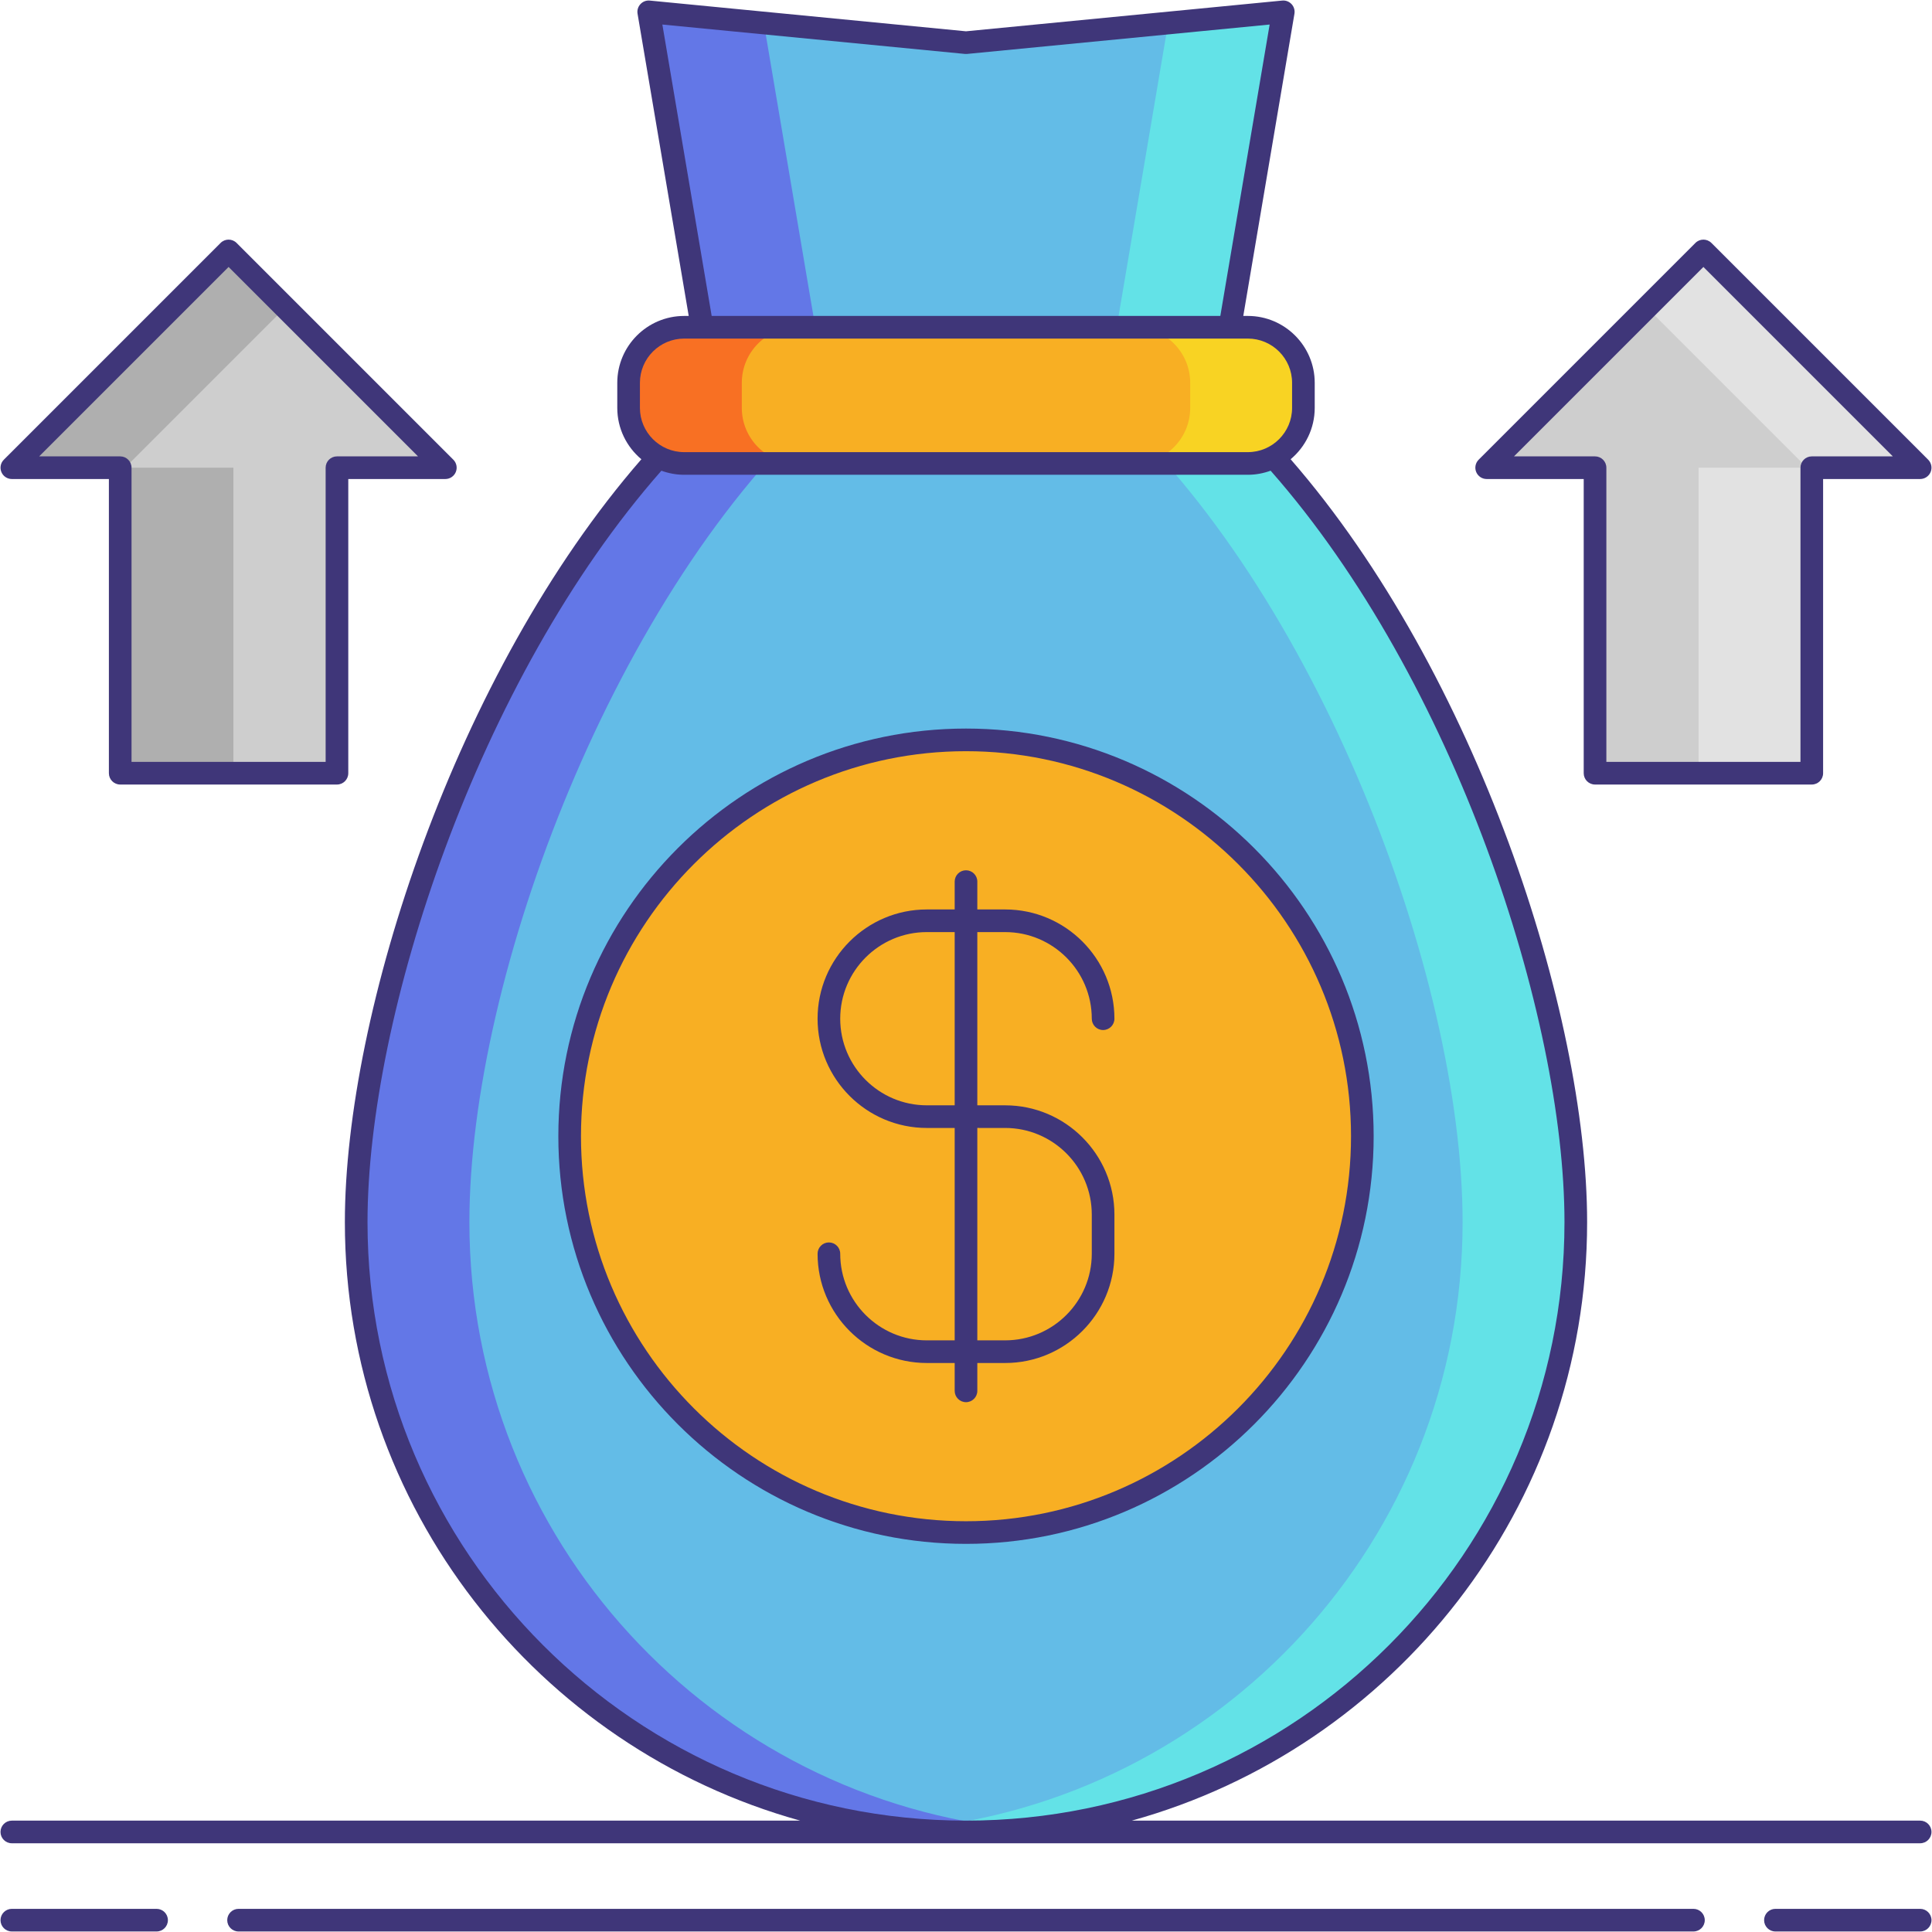 <svg id="Layer_1" height="512" viewBox="0 0 256 256" width="512" xmlns="http://www.w3.org/2000/svg"><g><path d="m161.316 53.108 8.725-51.54-42.041 4.084-42.041-4.084 8.726 51.54c-28.005 24.919-47.486 76.085-47.486 108.833 0 44.626 36.176 80.801 80.802 80.801 44.625 0 80.801-36.176 80.801-80.801-.001-32.748-19.481-83.914-47.486-108.833z" fill="#63bce7"/><g><path d="m161.316 53.108 8.725-51.54-15.25 1.482-8.475 50.058c28.005 24.919 47.486 76.085 47.486 108.833 0 42.096-32.194 76.657-73.301 80.442 2.471.228 4.97.359 7.5.359 44.625 0 80.801-36.176 80.801-80.802 0-32.747-19.481-83.913-47.486-108.832z" fill="#63e2e7"/></g><g><path d="m62.198 161.94c0-32.747 19.481-83.913 47.486-108.833l-8.475-50.057-15.25-1.482 8.726 51.54c-28.006 24.919-47.487 76.085-47.487 108.832 0 44.626 36.176 80.802 80.802 80.802 2.53 0 5.029-.132 7.5-.359-41.107-3.786-73.302-38.347-73.302-80.443z" fill="#6377e7"/></g><path d="m165.344 61.411h-74.688c-4.067 0-7.363-3.297-7.363-7.363v-3.32c0-4.067 3.297-7.363 7.363-7.363h74.688c4.067 0 7.363 3.297 7.363 7.363v3.32c0 4.066-3.296 7.363-7.363 7.363z" fill="#f8af23"/><g><path d="m98.293 54.047v-3.32c0-4.066 3.297-7.363 7.363-7.363h-15c-4.067 0-7.363 3.297-7.363 7.363v3.32c0 4.067 3.297 7.363 7.363 7.363h15c-4.067.001-7.363-3.296-7.363-7.363z" fill="#f87023"/></g><g><path d="m157.707 54.047v-3.32c0-4.066-3.297-7.363-7.363-7.363h15c4.067 0 7.363 3.297 7.363 7.363v3.32c0 4.067-3.297 7.363-7.363 7.363h-15c4.067.001 7.363-3.296 7.363-7.363z" fill="#f8d323"/></g><circle cx="128" cy="150.555" fill="#f8af23" r="52.517"/><path d="m44.649 102.455v-40.482h14.361l-28.721-28.721-28.721 28.721h14.361v40.482z" fill="#cecece"/><g><path d="m16.568 61.973 21.221-21.221-7.5-7.5-28.721 28.721h14.361v40.482h15v-40.482z" fill="#afafaf"/></g><path d="m240.071 102.455v-40.482h14.361l-28.721-28.721-28.721 28.721h14.361v40.482z" fill="#cecece"/><g><path d="m225.711 33.252-7.5 7.5 21.221 21.221h-14.361v40.482h15v-40.482h14.361z" fill="#e2e2e2"/></g><g fill="#3f3679"><path d="m20.747 252.932h-19.179c-.828 0-1.5.672-1.5 1.5s.672 1.5 1.5 1.5h19.179c.828 0 1.5-.672 1.5-1.5s-.672-1.5-1.5-1.5z"/><path d="m254.432 252.932h-19.179c-.828 0-1.5.672-1.5 1.5s.672 1.5 1.5 1.5h19.179c.828 0 1.5-.672 1.5-1.5s-.672-1.5-1.5-1.5z"/><path d="m224.39 252.932h-192.78c-.828 0-1.5.672-1.5 1.5s.672 1.5 1.5 1.5h192.78c.828 0 1.5-.672 1.5-1.5s-.672-1.5-1.5-1.5z"/><path d="m1.568 244.242h252.863c.828 0 1.5-.672 1.5-1.5s-.672-1.5-1.5-1.5h-104.466c34.747-9.637 60.337-41.527 60.337-79.302 0-27.663-14.684-72.83-39.287-101.089 1.949-1.627 3.193-4.073 3.193-6.805v-3.319c0-4.888-3.976-8.864-8.863-8.864h-.603l6.779-40.045c.078-.46-.063-.931-.381-1.272s-.775-.52-1.243-.471l-41.897 4.071-41.896-4.07c-.474-.049-.926.13-1.243.471-.318.342-.459.813-.381 1.272l6.779 40.045h-.603c-4.888 0-8.863 3.977-8.863 8.864v3.319c0 2.732 1.244 5.178 3.193 6.806-24.608 28.261-39.288 73.376-39.288 101.087 0 37.774 25.589 69.665 60.337 79.302h-104.467c-.828 0-1.5.672-1.5 1.5s.672 1.5 1.5 1.5zm86.198-240.991 40.089 3.895c.098.01.193.01.291 0l40.089-3.895-6.535 38.612h-67.399zm-2.973 47.477c0-3.233 2.63-5.864 5.863-5.864h74.688c3.233 0 5.863 2.631 5.863 5.864v3.319c0 3.233-2.63 5.864-5.863 5.864h-74.688c-3.233 0-5.863-2.631-5.863-5.864zm-36.095 111.212c0-27.306 14.558-71.876 38.941-99.569.943.343 1.957.54 3.017.54h74.688c1.062 0 2.076-.197 3.021-.542 24.377 27.694 38.937 72.314 38.937 99.571 0 43.728-35.574 79.302-79.302 79.302s-79.302-35.574-79.302-79.302z"/><path d="m128 96.538c-29.785 0-54.017 24.231-54.017 54.017s24.232 54.016 54.017 54.016 54.017-24.231 54.017-54.017-24.232-54.016-54.017-54.016zm0 105.033c-28.131 0-51.017-22.886-51.017-51.017s22.886-51.016 51.017-51.016 51.017 22.886 51.017 51.017-22.886 51.016-51.017 51.016z"/><path d="m133.19 123.507c6.328 0 11.477 5.148 11.477 11.477 0 .828.672 1.5 1.5 1.5s1.5-.672 1.5-1.5c0-7.982-6.494-14.477-14.477-14.477h-3.69v-3.69c0-.828-.672-1.5-1.5-1.5s-1.5.672-1.5 1.5v3.69h-3.69c-7.982 0-14.477 6.494-14.477 14.477s6.494 14.477 14.477 14.477h3.69v28.144h-3.69c-6.328 0-11.477-5.148-11.477-11.477 0-.828-.672-1.5-1.5-1.5s-1.5.672-1.5 1.5c0 7.982 6.494 14.477 14.477 14.477h3.69v3.69c0 .828.672 1.5 1.5 1.5s1.5-.672 1.5-1.5v-3.69h3.69c7.982 0 14.477-6.494 14.477-14.477v-5.19c0-7.982-6.494-14.477-14.477-14.477h-3.69v-22.953h3.69zm0 25.953c6.328 0 11.477 5.148 11.477 11.477v5.19c0 6.328-5.148 11.477-11.477 11.477h-3.69v-28.144zm-6.69-3h-3.69c-6.328 0-11.477-5.148-11.477-11.477s5.148-11.477 11.477-11.477h3.69z"/><path d="m1.568 63.473h12.86v38.982c0 .828.672 1.5 1.5 1.5h28.721c.828 0 1.5-.672 1.5-1.5v-38.982h12.86c.606 0 1.153-.365 1.386-.926s.104-1.206-.325-1.635l-28.72-28.721c-.586-.586-1.535-.586-2.121 0l-28.721 28.721c-.429.429-.558 1.074-.325 1.635s.779.926 1.385.926zm28.721-28.1 25.1 25.1h-10.74c-.828 0-1.5.672-1.5 1.5v38.982h-25.72v-38.982c0-.828-.672-1.5-1.5-1.5h-10.74z"/><path d="m196.99 63.473h12.86v38.982c0 .828.672 1.5 1.5 1.5h28.721c.828 0 1.5-.672 1.5-1.5v-38.982h12.86c.606 0 1.153-.365 1.386-.926s.104-1.206-.325-1.635l-28.721-28.721c-.586-.586-1.535-.586-2.121 0l-28.72 28.721c-.429.429-.558 1.074-.325 1.635s.779.926 1.385.926zm28.721-28.1 25.1 25.1h-10.739c-.828 0-1.5.672-1.5 1.5v38.982h-25.721v-38.982c0-.828-.672-1.5-1.5-1.5h-10.739z"/></g></g></svg>